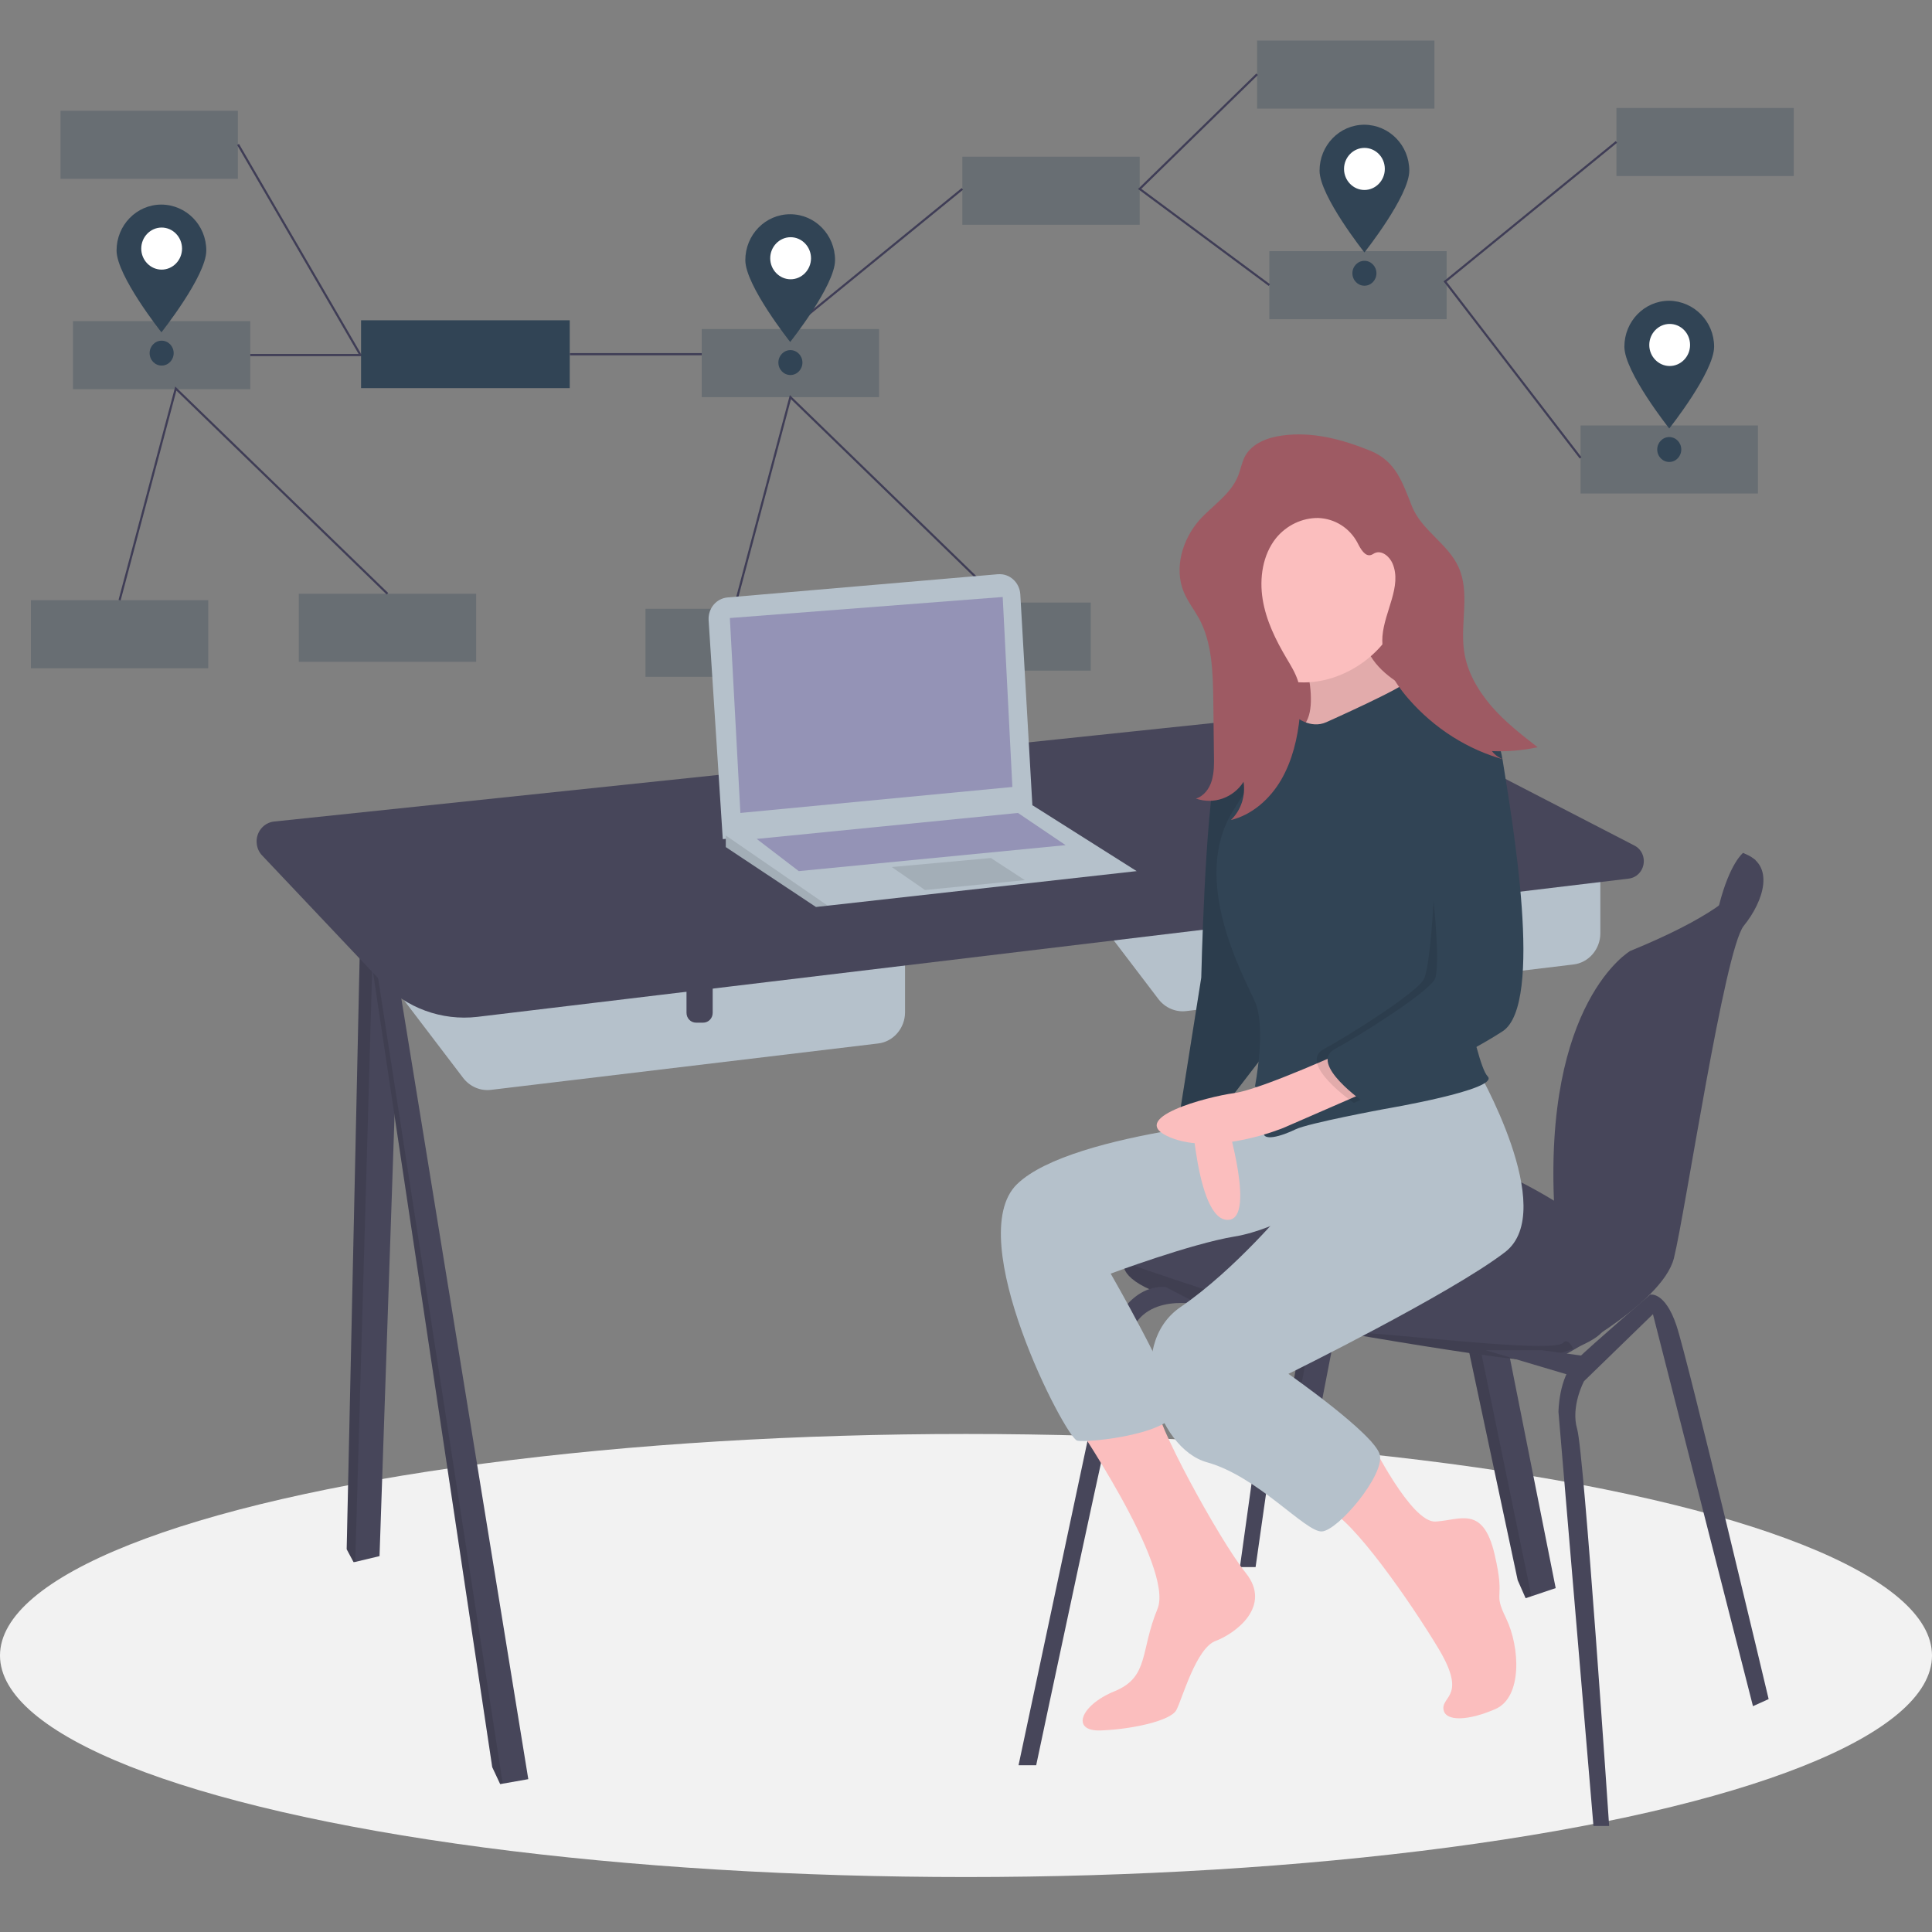 <?xml version="1.0" encoding="utf-8"?>
<!-- Generator: Adobe Illustrator 25.2.1, SVG Export Plug-In . SVG Version: 6.00 Build 0)  -->
<svg version="1.1" id="Layer_1" xmlns="http://www.w3.org/2000/svg" xmlns:xlink="http://www.w3.org/1999/xlink" x="0px" y="0px"
	 viewBox="0 0 900 900" style="enable-background:new 0 0 900 900;" xml:space="preserve">
<rect x="0" y="0" width="900" height="900" fill="#808080" stroke="none"/>
<style type="text/css">
	.st0{opacity:0.3;fill:#314455;enable-background:new    ;}
	.st1{fill:none;stroke:#3F3D56;stroke-miterlimit:10;}
	.st2{fill:#314455;}
	.st3{fill:#F2F2F2;}
	.st4{fill:#47465A;}
	.st5{opacity:0.1;enable-background:new    ;}
	.st6{fill:#B5C1CB;}
	.st7{fill:#9493B6;}
	.st8{fill:#9E5A63;}
	.st9{fill:#FBBEBE;}
	.st10{fill:#FFFFFF;}
</style>
<rect x="448.3" y="73" class="st0" width="82.6" height="31.7"/>
<rect x="585.6" y="18.9" class="st0" width="82.6" height="31.7"/>
<rect x="591.3" y="117" class="st0" width="82.6" height="31.7"/>
<rect x="326.9" y="153.3" class="st0" width="82.6" height="31.7"/>
<rect x="300.7" y="283.6" class="st0" width="82.6" height="31.7"/>
<rect x="425.5" y="280.7" class="st0" width="82.6" height="31.7"/>
<polyline class="st1" points="585.6,34.6 530.9,88 591.3,132.8 "/>
<line class="st1" x1="448.3" y1="88" x2="368.2" y2="153.3"/>
<polyline class="st1" points="342,283.6 368.2,185 466.8,280.7 "/>
<rect x="753" y="50.3" class="st0" width="82.6" height="31.7"/>
<rect x="28.2" y="51.6" class="st0" width="82.6" height="31.7"/>
<rect x="34" y="149.6" class="st0" width="82.6" height="31.7"/>
<rect x="736.3" y="198.2" class="st0" width="82.6" height="31.7"/>
<rect x="14.4" y="279.6" class="st0" width="82.6" height="31.7"/>
<rect x="139.2" y="276.6" class="st0" width="82.6" height="31.7"/>
<line class="st1" x1="672.9" y1="130.8" x2="736.3" y2="213.3"/>
<polyline class="st1" points="55.7,279.6 81.9,181 180.5,276.6 "/>
<line class="st1" x1="116.6" y1="165.4" x2="210.3" y2="165.4"/>
<rect x="168.2" y="149.2" class="st2" width="97.2" height="31.6"/>
<line class="st1" x1="265.5" y1="165" x2="326.9" y2="165"/>
<line class="st1" x1="167.7" y1="165" x2="110.9" y2="67.3"/>
<ellipse class="st3" cx="450" cy="771.2" rx="450" ry="103.2"/>
<polygon class="st4" points="658.6,431.4 614.8,657.8 605.2,657.8 604.2,656.1 601.2,651.3 639.2,439.8 644.9,437.3 "/>
<polygon class="st5" points="644.9,437.3 604.2,656.1 601.2,651.3 639.2,439.8 "/>
<polygon class="st4" points="724.7,739.8 713.4,743.6 710.7,744.5 707,736.1 644.9,444.4 651.4,442.9 665,439.8 "/>
<polygon class="st5" points="713.4,743.6 710.7,744.5 707,736.1 644.9,444.4 651.4,442.9 "/>
<polygon class="st4" points="186.8,431.4 176.8,724.9 165.5,727.6 164.7,727.7 161.5,721.7 167.8,434.2 173.9,433.3 "/>
<polygon class="st5" points="173.9,433.3 165.5,727.6 164.7,727.7 161.5,721.7 167.8,434.2 "/>
<polygon class="st4" points="246.1,828.8 234.2,830.9 233,831.1 229.3,823.2 171.8,439.8 173.6,439.3 182.3,436.5 "/>
<polygon class="st5" points="234.2,830.9 233,831.1 229.3,823.2 171.8,439.8 173.6,439.3 "/>
<path class="st6" d="M495.7,407.7l44,57.8c3.1,4,8,6.1,12.9,5.5l180.3-21.7c7.2-0.8,12.6-7.2,12.6-14.5v-43L495.7,407.7z"/>
<path class="st4" d="M643.7,417h12.2l0,0v18.1c0,2.6-2,4.6-4.5,4.6l0,0h-3.2c-2.6,0-4.5-2.1-4.5-4.6l0,0V417L643.7,417z"/>
<path class="st6" d="M171.8,444.4l44,57.8c3.1,4,8,6.1,12.9,5.5L409,486.1c7.2-0.8,12.6-7.2,12.6-14.5v-42.9L171.8,444.4z"/>
<path class="st4" d="M319.8,453.7H332l0,0v18.1c0,2.6-2,4.6-4.5,4.6l0,0h-3.2c-2.6,0-4.5-2.1-4.5-4.6l0,0V453.7L319.8,453.7z"/>
<path class="st4" d="M222.3,473.7l536.4-64.4c4.3-0.5,7.5-4.5,7-9.1c-0.3-2.7-1.9-5.1-4.3-6.3l-96-49.6
	c-18.9-9.8-40.1-13.8-61.2-11.6l-476.5,50c-5,0.5-8.7,5.2-8.1,10.3c0.2,2.1,1.1,4.1,2.6,5.6l55.5,58.7
	C189.2,469.6,205.8,475.6,222.3,473.7z"/>
<path class="st4" d="M817.7,400.6l-5.7-3.3c0,0-6.2,4.7-11.2,24.4c-5,19.7,9.4,0.2,9.4,0.2l6.3-13.5L817.7,400.6z"/>
<path class="st4" d="M756.3,581.9c0,0-5.9,28.4-8.6,36.3c-1.3,3.9-7.8,7.4-14.8,10.1c-6.3,2.4-12.9,4.2-19.5,5.3
	c-7.7,0.9-106.3-15-154.2-25.6c-32.3-7.3-36.5-15.5-35.8-20.1c0.2-1.4,0.9-2.6,1.8-3.7c0,0,47.5-33.1,64.2-48.9
	c16.8-15.8,49.8-3.3,85.9,3.3C711.4,545.1,756.3,581.9,756.3,581.9z"/>
<path class="st4" d="M811.9,397.4c0,0,22.2,15-52.5,45.6c0,0-40.6,23.6-35.3,120.6c0.2,4.3,1.5,8.6,3.8,12.3
	c7.7,13.1,24.2,46-3.3,50.1v7.5c0,0,49.8-25.6,55.2-47.5c5.4-21.9,23.5-143.5,32.5-154.7C821.5,420,827.4,402.5,811.9,397.4z"/>
<path class="st5" d="M732.9,628.3c-6.3,2.4-12.9,4.2-19.5,5.3c-7.7,0.9-106.3-15-154.2-25.6c-32.3-7.3-36.5-15.5-35.8-20.1
	c21.3,7.5,90.2,31.2,115,33.2c29.5,2.3,85.6,8.8,89.8,4.4C729.7,623.7,731.5,625.5,732.9,628.3z"/>
<path class="st4" d="M474.5,822.2l43-202.2c0,0,7.7-21.4,25.4-20.5l16.3,8.4c0,0-27.1-6.5-33,15s-43.5,199.4-43.5,199.4H474.5z"/>
<polygon class="st4" points="577.6,730 594.8,606.5 602.5,606.5 584.9,730 "/>
<path class="st4" d="M742.3,850.7L726,657.8c0,0,0-16.3,8.2-24.2s34.5-30.5,34.5-30.5s6.8-1.7,12.2,14.2c5.4,15.9,43,174.2,43,174.2
	l-7.3,3.3l-46.6-182.6l-32.1,31.2c0,0-6.3,11.7-3.2,22.3c3.2,10.6,14.9,184.9,14.9,184.9h-7.3V850.7z"/>
<polygon class="st4" points="692.1,629 732.8,641.1 741.9,632.2 718.4,629 "/>
<path class="st6" d="M330.1,288.9l6.6,102l144.3-14.4l-5.7-99.6c-0.3-5.5-4.9-9.8-10.3-9.4c-0.1,0-0.2,0-0.2,0l-125.7,10.8
	C333.7,278.7,329.8,283.4,330.1,288.9z"/>
<polygon class="st6" points="529.5,405.8 385.6,421.9 380.1,422.5 338.1,394.6 338.1,388.5 481.1,375.2 "/>
<polygon class="st5" points="385.6,421.9 380.1,422.5 338.1,394.6 338.1,389.2 "/>
<polygon class="st7" points="340,287.9 344.9,378.7 471.6,366.6 467.1,278.1 "/>
<polygon class="st5" points="415.4,403.9 430.9,414.6 477.4,410 461.6,399.7 "/>
<polygon class="st7" points="352.5,390.8 372.1,405.8 496.4,393.7 474.2,378.7 "/>
<rect x="573.3" y="253.2" class="st8" width="91.8" height="94.6"/>
<path class="st9" d="M604.9,297c0,0,13,36.1,0,42.8c-13,6.6,46.4,0,46.4,0l16.8-13.9c0,0-37.7-11.2-32.4-36.7
	C641,263.7,604.9,297,604.9,297z"/>
<path class="st5" d="M604.9,297c0,0,13,36.1,0,42.8c-13,6.6,46.4,0,46.4,0l16.8-13.9c0,0-37.7-11.2-32.4-36.7
	C641,263.7,604.9,297,604.9,297z"/>
<path class="st9" d="M498.7,659.4c0,0,48.6,70.6,40.5,90.1c-8.1,19.5-3.8,31.7-19.9,38.3c-16.2,6.6-20.6,18.9-6.4,18.3
	c14.1-0.5,32.4-4.4,35.1-9.5s9.2-28.9,18.3-32.2c9.1-3.4,26.5-16.1,14-31.7c-12.5-15.6-43.7-72.9-41.3-78.7
	C541.2,648.2,498.7,659.4,498.7,659.4z"/>
<path class="st6" d="M600.1,519.9c0,0-100.4,6.6-126.3,31.7c-25.9,25.1,22.7,118.4,28,119.5c5.3,1.2,47.5-3.4,45.9-15.6
	c-1.5-12.2-30.3-62.2-30.3-62.2s37.2-13.9,57.8-17.3c20.6-3.4,43.2-18.9,43.2-18.9L600.1,519.9z"/>
<path class="st9" d="M554.2,504.3c0,0,1.6,61.7,16.8,63.9s0-47.3,0-47.3l-0.5-18.9L554.2,504.3z"/>
<path class="st2" d="M600.1,342.6c0,0-28-8.3-33.4,13.9c-5.4,22.2-7.1,98.9-7.1,98.9l-9.7,61.2c0,0,17.8-5.6,21.6-2.7l22.7-29.5
	L600.1,342.6z"/>
<path class="st5" d="M600.1,342.6c0,0-28-8.3-33.4,13.9c-5.4,22.2-7.1,98.9-7.1,98.9l-9.7,61.2c0,0,17.8-5.6,21.6-2.7l22.7-29.5
	L600.1,342.6z"/>
<path class="st9" d="M638.5,671.2c0,0,18.8,38.2,30.2,37.6c11.4-0.6,22.1-7.8,27.5,15.1c5.4,22.9-1.1,16.6,5.4,30
	c6.5,13.4,7.6,36.7-4.9,42.2s-23.7,6.1-24.3,0c-0.6-6.1,10.8-6.1-2.1-27.8c-13-21.7-40.5-61.2-51.9-65.1
	C607,699.3,638.5,671.2,638.5,671.2z"/>
<path class="st6" d="M687.6,497.1c0,0,38.9,66.7,13.5,86.2c-25.4,19.5-100.9,56.7-100.9,56.7s40.5,28.3,42.6,37.8
	s-19.4,35.1-27,35.6c-7.6,0.5-29.7-25.6-53.5-32.2c-23.8-6.6-38.4-54.5-12.4-72.3s50.2-47.3,50.2-47.3l-7.6-42.8L687.6,497.1z"/>
<path class="st9" d="M653.8,274.7c0,23.6-23.5,43.2-46.4,43.2s-41.5-19.2-41.5-42.8s18.6-42.8,41.5-42.8
	C630.3,232.2,653.8,251,653.8,274.7z"/>
<path class="st2" d="M617.9,336.4c0,0,37.2-16.6,37.2-18.9c0-2.2,21.6,5.1,26.5,9.5c4.9,4.4,7.6,3.9,10.8,12.7
	c3.3,8.8-16.2,91.7-16.2,91.7s10.8,63.9,16.8,70S645,516.6,645,516.6s-35.6,6.6-41.5,9.5s-16.8,6.6-14.6,0s11.4-11.7-4.3-20
	c0,0,5.4-27.3,0-39.5c-5.4-12.2-30.3-56.7-10.2-88.9c20-32.2,29.1-43.9,29.1-43.9S610.4,339.8,617.9,336.4z"/>
<path class="st9" d="M629.8,488.2c0,0-42.1,19.3-54.8,21c-12.7,1.7-51,11.8-30,20.6c21.1,8.8,52.9-4.4,52.9-4.4l44.8-19.5
	L629.8,488.2z"/>
<path class="st5" d="M675.1,334.7c0,0,15.5-7.8,19.8,19.5c4.3,27.3,19.4,113.4,0,126.2c-19.4,12.7-64.2,33.4-64.2,33.4
	s-26.5-18.3-14-25.1s42.1-25.6,46.4-32.2c4.3-6.6,8.7-81.1,1.1-93.3C656.7,350.9,675.1,334.7,675.1,334.7z"/>
<path class="st2" d="M674.1,328.1c0,0,21.6-1.2,25.9,26.1c4.3,27.3,19.4,113.4,0,126.2c-19.4,12.7-64.2,33.4-64.2,33.4
	s-26.5-18.3-14-25.1s42.1-25.6,46.4-32.2c4.3-6.6-3.3-76.1-10.8-88.4C649.7,355.9,674.1,328.1,674.1,328.1z"/>
<path class="st8" d="M597.2,202.9c-6.6,0.9-13.7,3.5-17.1,9.4c-1.6,2.9-2.1,6.3-3.4,9.5c-3.5,8.6-11.9,13.7-18,20.5
	c-7.9,9-11.9,22.4-7.2,33.6c1.8,4.3,4.7,8,7,12.1c6.2,11.4,6.5,25.2,6.7,38.2l0.3,25.7c0.1,3.9,0.1,7.9-1,11.7
	c-1.1,3.8-3.7,7.3-7.4,8.4c8.3,2.9,17.4-0.3,22.2-7.8c1,6.6-1.2,13.3-5.9,17.8c9.9-2.4,18.2-9.8,23.4-18.7c5.2-9,7.7-19.4,8.7-29.8
	c0.6-5.5,0.8-11.2-0.9-16.4c-1.2-3.7-3.3-7.1-5.2-10.3c-5.1-8.6-9.6-17.7-11.2-27.6c-1.6-9.9,0-20.7,6.2-28.5
	c4.9-6,12.2-9.5,19.7-9.4c7.7,0.3,14.6,4.6,18.3,11.6c1.4,2.8,3.5,6.6,6.4,5.6c0.5-0.2,1-0.5,1.5-0.8c3.3-1.6,7,1.5,8.4,4.8
	c4.5,10.6-3.8,22.3-4.7,33.9c-0.8,10.8,5,21,12.1,29.1c12.1,13.9,27.8,23.9,45.4,28.6c-2.6-0.6-4.9-2.1-6.5-4.2
	c7.2,0.3,14.2-0.3,21.3-1.8c-7.6-5.9-15.2-11.8-21.6-19.2c-6.3-7.4-11.4-16.1-12.7-25.8c-1.8-13,2.9-27.1-2.6-39
	c-4.9-10.8-17.1-17-21.6-28.1c-4.5-11.3-7.5-21.1-19.4-26C625.4,204.7,611.3,200.9,597.2,202.9z"/>
<path class="st2" d="M96.1,116.7c0,11.8-20.9,38.1-20.9,38.1s-20.9-26.3-20.9-38.1s9.3-21.4,20.9-21.4
	C86.8,95.4,96.1,104.9,96.1,116.7z"/>
<path class="st10" d="M84.8,115.8c0,5.4-4.3,9.8-9.5,9.8c-5.2,0-9.5-4.4-9.5-9.8c0-5.4,4.3-9.8,9.5-9.8
	C80.5,106,84.8,110.4,84.8,115.8C84.8,115.7,84.8,115.8,84.8,115.8z"/>
<ellipse class="st2" cx="75.3" cy="164.5" rx="5.6" ry="5.8"/>
<path class="st2" d="M798.5,161.5c0,11.8-20.9,38.1-20.9,38.1s-20.9-26.3-20.9-38.1s9.3-21.4,20.9-21.4
	C789.2,140.3,798.5,149.8,798.5,161.5z"/>
<path class="st10" d="M787.3,160.7c0,5.4-4.3,9.8-9.5,9.8c-5.2,0-9.5-4.4-9.5-9.8c0-5.4,4.3-9.8,9.5-9.8
	C783,150.9,787.3,155.2,787.3,160.7C787.3,160.6,787.3,160.7,787.3,160.7z"/>
<ellipse class="st2" cx="777.6" cy="209.4" rx="5.6" ry="5.8"/>
<path class="st2" d="M656.5,79.5c0,11.8-20.9,38.1-20.9,38.1s-20.9-26.3-20.9-38.1s9.3-21.4,20.9-21.4
	C647.2,58.2,656.5,67.7,656.5,79.5z"/>
<path class="st10" d="M645.1,78.7c0,5.4-4.3,9.8-9.5,9.8s-9.5-4.4-9.5-9.8c0-5.4,4.3-9.8,9.5-9.8S645.1,73.2,645.1,78.7
	C645.1,78.6,645.1,78.6,645.1,78.7z"/>
<ellipse class="st2" cx="635.6" cy="127.3" rx="5.6" ry="5.8"/>
<path class="st2" d="M389,121.2c0,11.8-20.9,38.1-20.9,38.1s-20.9-26.3-20.9-38.1s9.3-21.4,20.9-21.4
	C379.7,99.8,389,109.4,389,121.2z"/>
<path class="st10" d="M377.8,120.3c0,5.4-4.3,9.8-9.5,9.8s-9.5-4.4-9.5-9.8c0-5.4,4.3-9.8,9.5-9.8
	C373.5,110.5,377.8,114.9,377.8,120.3L377.8,120.3z"/>
<ellipse class="st2" cx="368.2" cy="168.9" rx="5.6" ry="5.8"/>
<line class="st1" x1="672.9" y1="131.4" x2="753" y2="66.1"/>
</svg>
